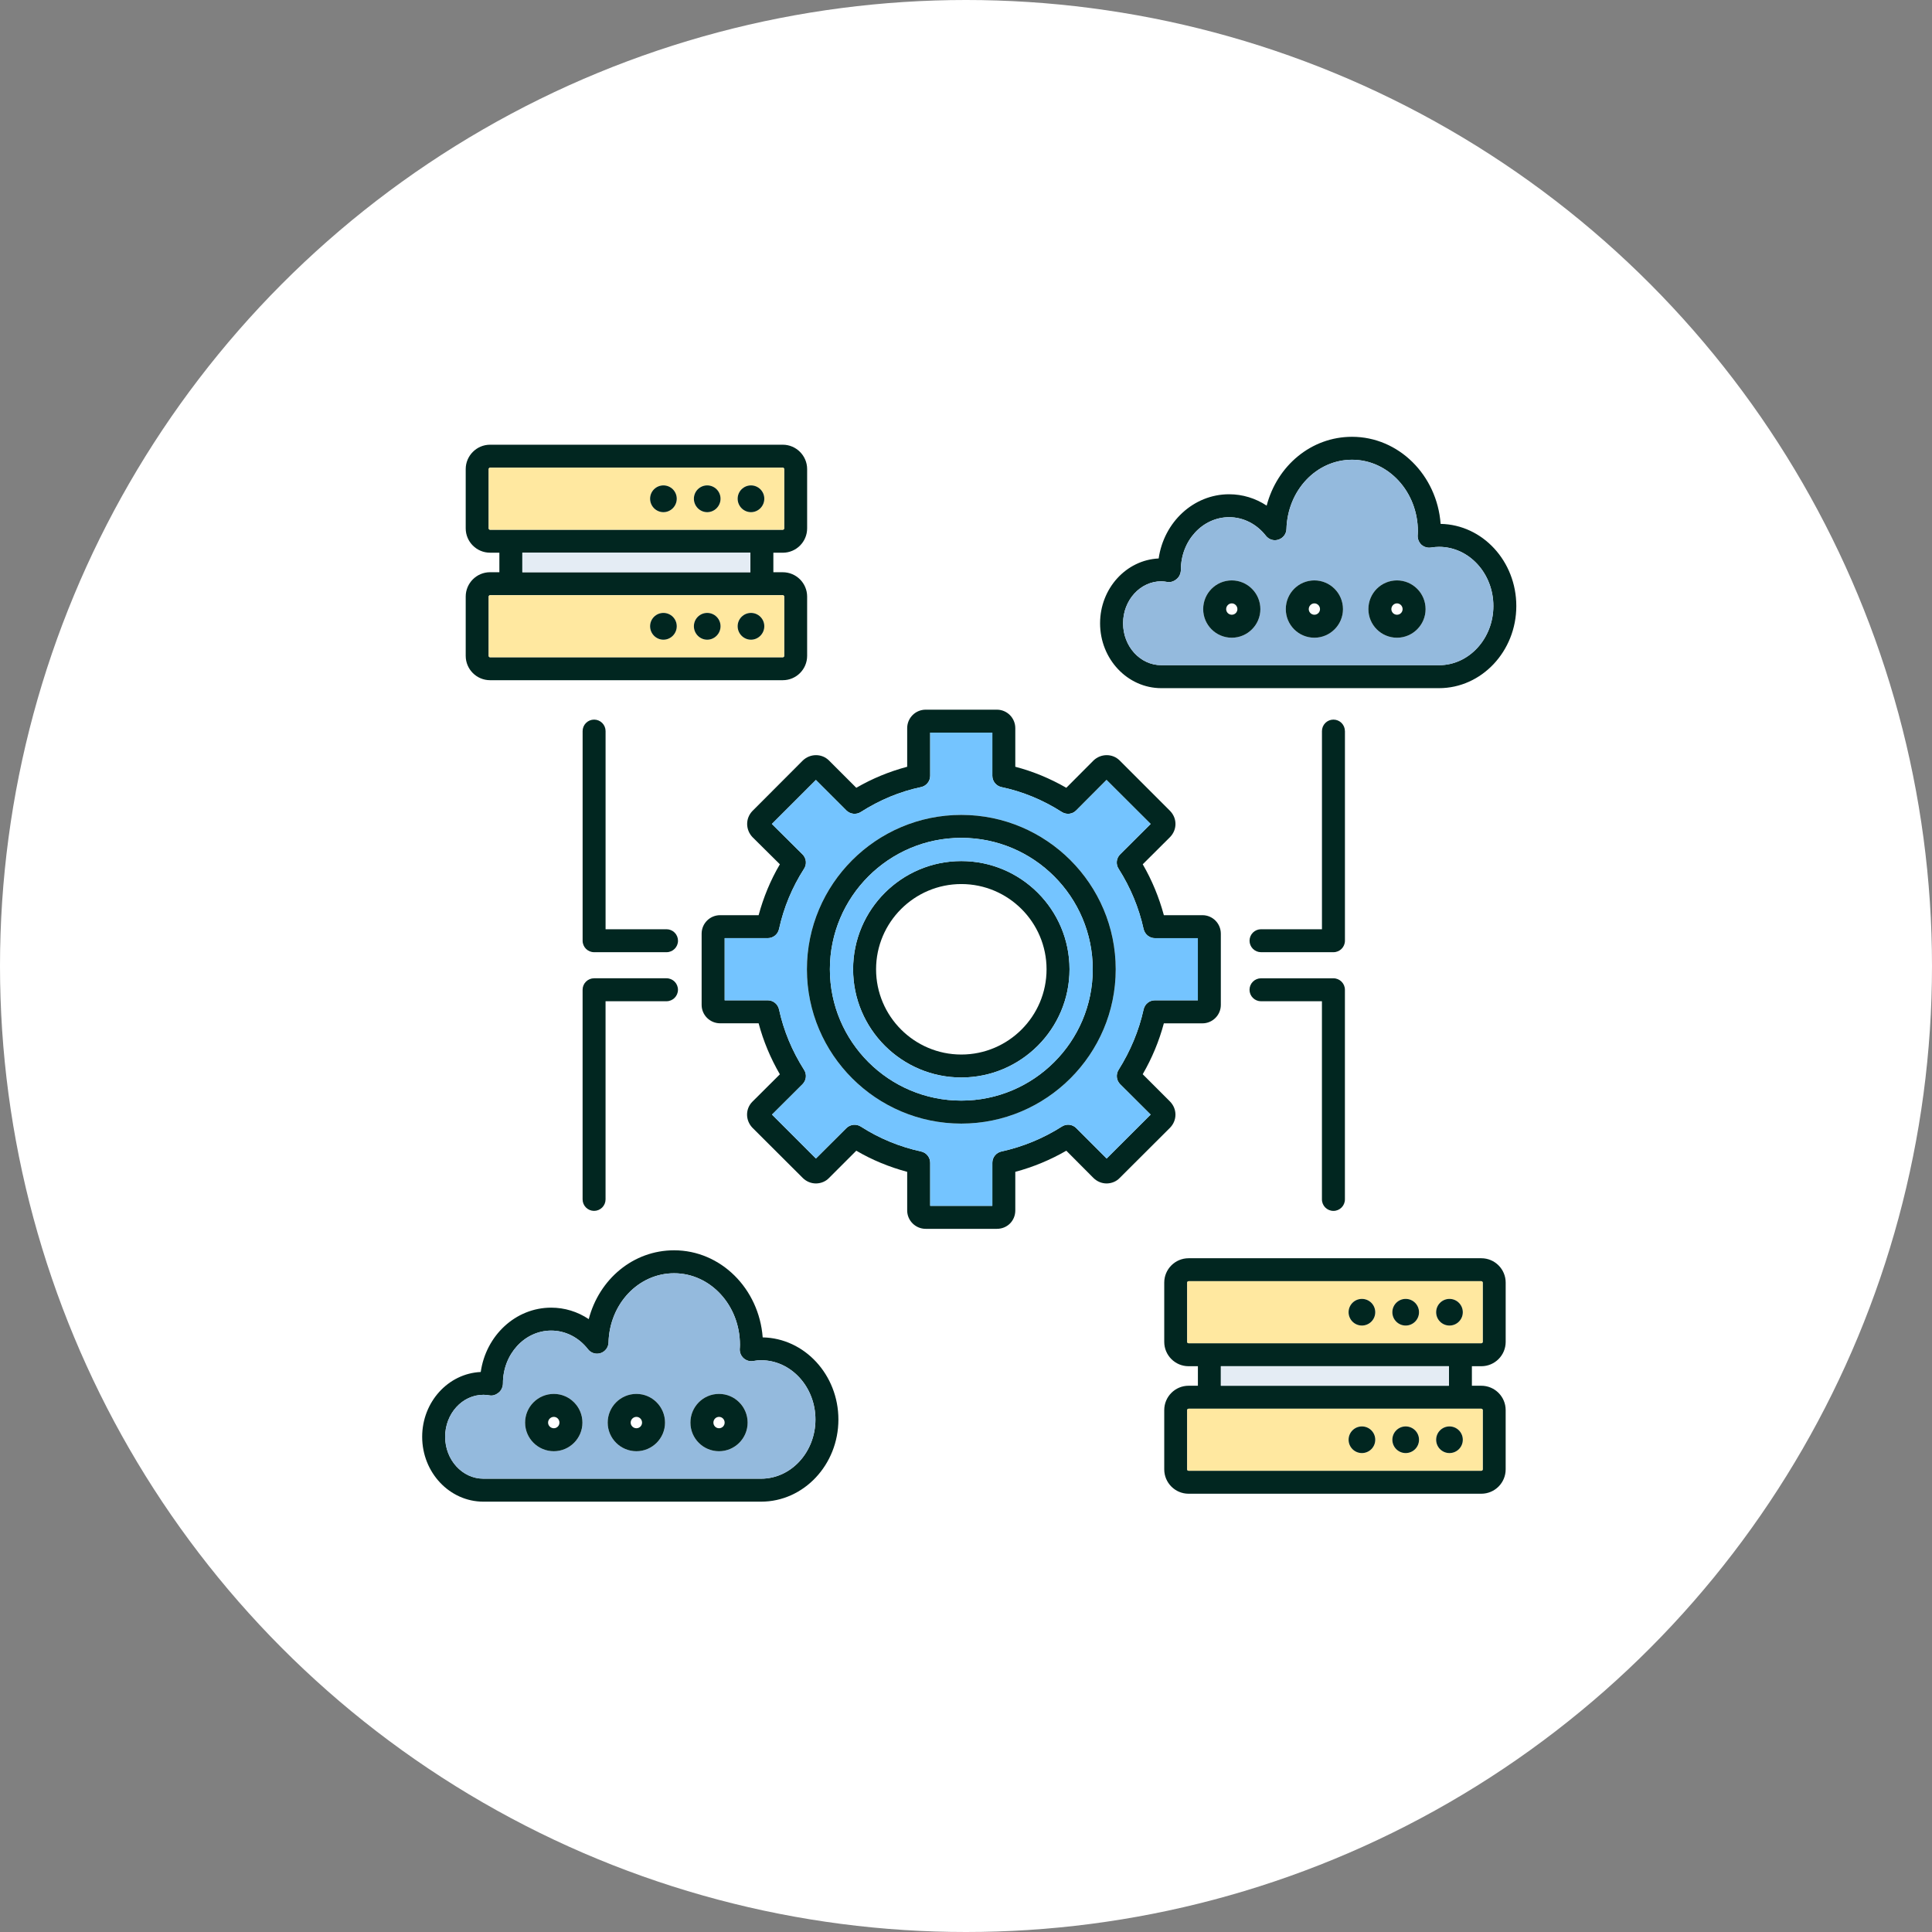 <svg width="299" height="299" viewBox="0 0 299 299" fill="none" xmlns="http://www.w3.org/2000/svg">
<rect x="0" y="0" width="299" height="299" fill="#808080" stroke="none"/>
<circle cx="149.5" cy="149.5" r="149.5" fill="white"/>
<path d="M186.095 141.636H180.122C179.375 138.88 178.289 136.231 176.852 133.76L181.082 129.547C181.616 128.996 181.918 128.285 181.918 127.521C181.918 126.758 181.616 126.047 181.082 125.496L173.276 117.69C172.19 116.604 170.397 116.588 169.238 117.69L165.025 121.92C162.518 120.479 159.868 119.377 157.129 118.666V112.693C157.129 111.109 155.847 109.831 154.283 109.831H143.26C141.676 109.831 140.398 111.112 140.398 112.693V118.666C137.642 119.397 135.009 120.479 132.522 121.92L128.289 117.69C127.203 116.604 125.41 116.588 124.251 117.69L116.429 125.529C115.363 126.648 115.363 128.391 116.445 129.547L120.695 133.76C119.238 136.231 118.152 138.88 117.405 141.636H111.448C109.864 141.636 108.586 142.918 108.586 144.498V155.522C108.586 157.085 109.868 158.367 111.448 158.367H117.405C118.135 161.106 119.238 163.756 120.695 166.263L116.429 170.513C115.343 171.615 115.343 173.375 116.445 174.53L124.251 182.317C124.802 182.851 125.513 183.153 126.28 183.153H126.316C127.08 183.137 127.791 182.835 128.289 182.317L132.522 178.086C134.976 179.527 137.625 180.61 140.398 181.357V187.33C140.398 188.894 141.679 190.176 143.26 190.176H154.283C155.884 190.176 157.129 188.931 157.129 187.33V181.357C159.892 180.616 162.547 179.517 165.025 178.086L169.238 182.317C169.789 182.851 170.5 183.153 171.263 183.153H171.3C172.064 183.137 172.774 182.835 173.272 182.317L181.078 174.53C181.613 173.979 181.915 173.269 181.915 172.505C181.915 171.741 181.613 171.031 181.078 170.48L176.848 166.25C178.289 163.759 179.392 161.11 180.119 158.374H186.092C187.656 158.374 188.938 157.092 188.938 155.528V144.505C188.941 142.914 187.663 141.636 186.095 141.636ZM185.385 154.808H178.734C177.897 154.808 177.187 155.376 176.991 156.196C176.261 159.503 174.946 162.65 173.116 165.566C172.671 166.276 172.761 167.183 173.349 167.787L178.077 172.498L171.267 179.292L166.555 174.58C166.268 174.292 165.89 174.112 165.486 174.07C165.081 174.028 164.675 174.126 164.334 174.348C161.467 176.174 158.301 177.48 154.981 178.206C154.583 178.294 154.228 178.514 153.972 178.831C153.717 179.148 153.577 179.542 153.576 179.949V186.616H143.957V179.949C143.956 179.542 143.816 179.148 143.561 178.831C143.306 178.514 142.95 178.294 142.553 178.206C139.209 177.476 136.065 176.181 133.219 174.348C132.525 173.903 131.602 173.993 130.998 174.58L126.27 179.292L119.477 172.498L124.205 167.787C124.792 167.183 124.899 166.276 124.437 165.566C122.588 162.65 121.273 159.503 120.562 156.212C120.475 155.815 120.254 155.459 119.937 155.204C119.621 154.948 119.226 154.809 118.819 154.808H112.152V145.189H118.819C119.226 145.188 119.621 145.048 119.937 144.793C120.254 144.537 120.475 144.182 120.562 143.784C121.293 140.461 122.588 137.33 124.437 134.451C124.659 134.11 124.757 133.704 124.715 133.299C124.673 132.895 124.492 132.517 124.205 132.23L119.457 127.518L126.267 120.708L130.995 125.436C131.599 126.024 132.525 126.11 133.216 125.669C136.115 123.819 139.242 122.504 142.549 121.81C142.947 121.723 143.303 121.503 143.558 121.186C143.813 120.869 143.953 120.474 143.954 120.067V113.384H153.573V120.067C153.574 120.474 153.714 120.869 153.969 121.186C154.224 121.503 154.58 121.723 154.977 121.81C158.268 122.504 161.415 123.803 164.331 125.669C165.041 126.114 165.968 126.024 166.552 125.42L171.247 120.708L178.073 127.518L173.345 132.23C173.058 132.517 172.877 132.895 172.835 133.299C172.793 133.704 172.891 134.11 173.113 134.451C174.946 137.33 176.261 140.477 176.988 143.804C177.184 144.604 177.894 145.192 178.731 145.192H185.381V154.808H185.385Z" fill="#012620"/>
<path d="M178.738 145.192C177.901 145.192 177.191 144.604 176.995 143.804C176.264 140.481 174.949 137.333 173.12 134.451C172.898 134.11 172.8 133.703 172.842 133.299C172.884 132.895 173.065 132.517 173.352 132.23L178.08 127.518L171.254 120.708L166.559 125.42C165.971 126.024 165.048 126.114 164.338 125.669C161.422 123.803 158.275 122.504 154.984 121.81C154.587 121.723 154.231 121.502 153.976 121.186C153.721 120.869 153.581 120.474 153.58 120.067V113.384H143.961V120.067C143.96 120.474 143.82 120.869 143.565 121.186C143.31 121.502 142.954 121.723 142.556 121.81C139.249 122.504 136.122 123.819 133.223 125.669C132.529 126.114 131.606 126.024 131.002 125.436L126.274 120.708L119.457 127.518L124.205 132.23C124.493 132.517 124.673 132.895 124.715 133.299C124.758 133.703 124.66 134.11 124.438 134.451C122.599 137.306 121.287 140.467 120.563 143.784C120.475 144.182 120.255 144.537 119.938 144.793C119.621 145.048 119.226 145.188 118.82 145.189H112.152V154.808H118.82C119.226 154.809 119.621 154.948 119.938 155.204C120.255 155.459 120.475 155.815 120.563 156.212C121.273 159.503 122.588 162.647 124.438 165.566C124.899 166.276 124.793 167.183 124.205 167.787L119.477 172.498L126.27 179.292L130.998 174.58C131.603 173.993 132.529 173.906 133.22 174.348C136.065 176.181 139.213 177.476 142.553 178.206C142.951 178.294 143.306 178.514 143.562 178.831C143.817 179.148 143.957 179.542 143.958 179.949V186.616H153.577V179.949C153.578 179.542 153.717 179.148 153.973 178.831C154.228 178.514 154.584 178.294 154.981 178.206C158.301 177.479 161.467 176.173 164.334 174.348C164.675 174.126 165.082 174.028 165.486 174.07C165.891 174.112 166.268 174.292 166.556 174.58L171.267 179.292L178.077 172.498L173.349 167.787C172.761 167.183 172.675 166.276 173.117 165.566C174.949 162.65 176.264 159.503 176.991 156.196C177.187 155.379 177.898 154.808 178.735 154.808H185.385V145.189H178.738V145.192ZM148.775 173.886C135.6 173.886 124.879 163.165 124.879 150.007C124.879 136.832 135.6 126.11 148.775 126.11C161.95 126.11 172.672 136.832 172.672 150.007C172.672 163.165 161.95 173.886 148.775 173.886Z" fill="#74C4FF"/>
<path d="M148.775 133.259C139.548 133.259 132.027 140.763 132.027 150.007C132.027 159.234 139.548 166.754 148.775 166.754C158.002 166.754 165.523 159.234 165.523 150.007C165.526 140.763 158.005 133.259 148.775 133.259ZM148.775 163.201C141.504 163.201 135.583 157.281 135.583 150.01C135.583 142.738 141.504 136.818 148.775 136.818C156.046 136.818 161.967 142.738 161.967 150.01C161.97 157.281 156.05 163.201 148.775 163.201Z" fill="#012620"/>
<path d="M148.775 126.114C135.6 126.114 124.879 136.835 124.879 150.01C124.879 163.168 135.6 173.89 148.775 173.89C161.95 173.89 172.671 163.168 172.671 150.01C172.671 136.835 161.95 126.114 148.775 126.114ZM148.775 170.33C137.556 170.33 128.435 161.209 128.435 150.007C128.435 138.787 137.556 129.666 148.775 129.666C159.995 129.666 169.115 138.787 169.115 150.007C169.119 161.209 159.995 170.33 148.775 170.33Z" fill="#012620"/>
<path d="M148.774 129.67C137.554 129.67 128.434 138.791 128.434 150.01C128.434 161.213 137.554 170.334 148.774 170.334C159.993 170.334 169.114 161.213 169.114 150.01C169.117 138.791 159.993 129.67 148.774 129.67ZM148.774 166.758C139.547 166.758 132.026 159.237 132.026 150.01C132.026 140.763 139.547 133.262 148.774 133.262C158.001 133.262 165.521 140.766 165.521 150.01C165.525 159.237 158.004 166.758 148.774 166.758Z" fill="#74C4FF"/>
<path d="M229.254 211.439C231.336 211.439 233.022 209.749 233.022 207.67V198.496C233.022 196.415 231.332 194.728 229.254 194.728H183.948C181.87 194.728 180.18 196.418 180.18 198.496V207.67C180.18 209.752 181.87 211.439 183.948 211.439H185.389V214.46H183.948C181.87 214.46 180.18 216.151 180.18 218.229V227.403C180.18 229.485 181.87 231.172 183.948 231.172H229.251C231.332 231.172 233.019 229.482 233.019 227.403V218.229C233.019 216.147 231.329 214.46 229.251 214.46H227.793V211.439H229.254ZM229.254 218.017C229.36 218.017 229.466 218.123 229.466 218.229V227.403C229.466 227.526 229.36 227.616 229.254 227.616H183.948C183.822 227.616 183.736 227.526 183.736 227.403V218.229C183.736 218.123 183.825 218.017 183.948 218.017H229.254ZM188.945 214.46V211.439H224.237V214.46H188.945ZM183.948 207.883C183.822 207.883 183.736 207.793 183.736 207.67V198.496C183.736 198.39 183.825 198.284 183.948 198.284H229.251C229.357 198.284 229.463 198.39 229.463 198.496V207.67C229.463 207.793 229.357 207.883 229.251 207.883H183.948Z" fill="#012620"/>
<path d="M188.945 211.439H224.237V214.461H188.945V211.439Z" fill="#E4ECF4"/>
<path d="M229.253 198.281H183.947C183.821 198.281 183.734 198.387 183.734 198.493V207.667C183.734 207.79 183.824 207.88 183.947 207.88H229.249C229.355 207.88 229.462 207.79 229.462 207.667V198.493C229.465 198.387 229.359 198.281 229.253 198.281ZM210.778 205.144C210.231 205.144 209.707 204.926 209.32 204.54C208.934 204.153 208.716 203.629 208.716 203.082C208.716 202.535 208.934 202.01 209.32 201.624C209.707 201.237 210.231 201.02 210.778 201.02C211.325 201.02 211.85 201.237 212.236 201.624C212.623 202.01 212.84 202.535 212.84 203.082C212.84 203.629 212.623 204.153 212.236 204.54C211.85 204.926 211.325 205.144 210.778 205.144ZM217.552 205.144C217.005 205.144 216.48 204.926 216.094 204.54C215.707 204.153 215.49 203.629 215.49 203.082C215.49 202.535 215.707 202.01 216.094 201.624C216.48 201.237 217.005 201.02 217.552 201.02C218.099 201.02 218.623 201.237 219.01 201.624C219.396 202.01 219.614 202.535 219.614 203.082C219.614 203.629 219.396 204.153 219.01 204.54C218.623 204.926 218.099 205.144 217.552 205.144ZM224.325 205.144C223.778 205.144 223.254 204.926 222.867 204.54C222.481 204.153 222.263 203.629 222.263 203.082C222.263 202.535 222.481 202.01 222.867 201.624C223.254 201.237 223.778 201.02 224.325 201.02C224.872 201.02 225.397 201.237 225.783 201.624C226.17 202.01 226.387 202.535 226.387 203.082C226.39 204.221 225.464 205.144 224.325 205.144ZM229.253 218.017H183.947C183.821 218.017 183.734 218.123 183.734 218.229V227.403C183.734 227.526 183.824 227.616 183.947 227.616H229.249C229.355 227.616 229.462 227.526 229.462 227.403V218.229C229.465 218.123 229.359 218.017 229.253 218.017ZM210.778 224.88C210.231 224.88 209.707 224.662 209.32 224.276C208.934 223.889 208.716 223.365 208.716 222.818C208.716 222.271 208.934 221.746 209.32 221.36C209.707 220.973 210.231 220.756 210.778 220.756C211.325 220.756 211.85 220.973 212.236 221.36C212.623 221.746 212.84 222.271 212.84 222.818C212.84 223.365 212.623 223.889 212.236 224.276C211.85 224.662 211.325 224.88 210.778 224.88ZM217.552 224.88C217.005 224.88 216.48 224.662 216.094 224.276C215.707 223.889 215.49 223.365 215.49 222.818C215.49 222.271 215.707 221.746 216.094 221.36C216.48 220.973 217.005 220.756 217.552 220.756C218.099 220.756 218.623 220.973 219.01 221.36C219.396 221.746 219.614 222.271 219.614 222.818C219.614 223.365 219.396 223.889 219.01 224.276C218.623 224.662 218.099 224.88 217.552 224.88ZM224.325 224.88C223.778 224.88 223.254 224.662 222.867 224.276C222.481 223.889 222.263 223.365 222.263 222.818C222.263 222.271 222.481 221.746 222.867 221.36C223.254 220.973 223.778 220.756 224.325 220.756C224.872 220.756 225.397 220.973 225.783 221.36C226.17 221.746 226.387 222.271 226.387 222.818C226.39 223.957 225.464 224.88 224.325 224.88Z" fill="#FFE8A0"/>
<path d="M212.835 203.082C212.835 203.629 212.618 204.153 212.231 204.54C211.844 204.926 211.32 205.144 210.773 205.144C210.226 205.144 209.702 204.926 209.315 204.54C208.928 204.153 208.711 203.629 208.711 203.082C208.711 202.535 208.928 202.01 209.315 201.624C209.702 201.237 210.226 201.02 210.773 201.02C211.32 201.02 211.844 201.237 212.231 201.624C212.618 202.01 212.835 202.535 212.835 203.082Z" fill="#012620"/>
<path d="M217.546 205.144C218.685 205.144 219.608 204.221 219.608 203.082C219.608 201.943 218.685 201.02 217.546 201.02C216.408 201.02 215.484 201.943 215.484 203.082C215.484 204.221 216.408 205.144 217.546 205.144Z" fill="#012620"/>
<path d="M226.386 203.082C226.386 203.629 226.169 204.153 225.782 204.54C225.395 204.927 224.871 205.144 224.324 205.144C223.777 205.144 223.253 204.927 222.866 204.54C222.479 204.153 222.262 203.629 222.262 203.082C222.262 202.535 222.479 202.011 222.866 201.624C223.253 201.237 223.777 201.02 224.324 201.02C224.871 201.02 225.395 201.237 225.782 201.624C226.169 202.011 226.386 202.535 226.386 203.082ZM212.836 222.818C212.836 223.365 212.618 223.889 212.232 224.276C211.845 224.662 211.32 224.88 210.774 224.88C210.227 224.88 209.702 224.662 209.316 224.276C208.929 223.889 208.712 223.365 208.712 222.818C208.712 222.271 208.929 221.746 209.316 221.36C209.702 220.973 210.227 220.756 210.774 220.756C211.32 220.756 211.845 220.973 212.232 221.36C212.618 221.746 212.836 222.271 212.836 222.818ZM219.609 222.818C219.609 223.365 219.392 223.889 219.005 224.276C218.618 224.662 218.094 224.88 217.547 224.88C217 224.88 216.476 224.662 216.089 224.276C215.702 223.889 215.485 223.365 215.485 222.818C215.485 222.271 215.702 221.746 216.089 221.36C216.476 220.973 217 220.756 217.547 220.756C218.094 220.756 218.618 220.973 219.005 221.36C219.392 221.746 219.609 222.271 219.609 222.818ZM226.386 222.818C226.386 223.365 226.169 223.889 225.782 224.276C225.395 224.662 224.871 224.88 224.324 224.88C223.777 224.88 223.253 224.662 222.866 224.276C222.479 223.889 222.262 223.365 222.262 222.818C222.262 222.271 222.479 221.746 222.866 221.36C223.253 220.973 223.777 220.756 224.324 220.756C224.871 220.756 225.395 220.973 225.782 221.36C226.169 221.746 226.386 222.271 226.386 222.818ZM121.145 85.54C123.227 85.54 124.914 83.849 124.914 81.771V72.594C124.914 70.532 123.224 68.825 121.145 68.825H75.843C73.764 68.825 72.074 70.532 72.074 72.594V81.768C72.074 83.849 73.764 85.536 75.843 85.536H77.284V88.558H75.843C73.764 88.558 72.074 90.248 72.074 92.326V101.5C72.074 103.582 73.764 105.269 75.843 105.269H121.145C123.227 105.269 124.914 103.579 124.914 101.5V92.329C124.914 90.248 123.224 88.561 121.145 88.561H119.687V85.54H121.145ZM121.145 92.117C121.271 92.117 121.358 92.223 121.358 92.329V101.504C121.358 101.626 121.268 101.716 121.145 101.716H75.843C75.815 101.717 75.787 101.712 75.76 101.702C75.734 101.691 75.71 101.676 75.691 101.656C75.671 101.636 75.655 101.612 75.645 101.586C75.634 101.56 75.629 101.532 75.63 101.504V92.329C75.63 92.223 75.72 92.117 75.843 92.117H121.145ZM80.837 88.561V85.54H116.131V88.561H80.837ZM75.843 81.983C75.815 81.984 75.787 81.98 75.76 81.969C75.734 81.959 75.71 81.943 75.691 81.923C75.671 81.903 75.655 81.879 75.645 81.853C75.634 81.827 75.629 81.799 75.63 81.771V72.594C75.63 72.487 75.72 72.381 75.843 72.381H121.145C121.271 72.381 121.358 72.487 121.358 72.594V81.768C121.358 81.89 121.268 81.98 121.145 81.98H75.843V81.983Z" fill="#012620"/>
<path d="M80.84 85.539H116.135V88.561H80.84V85.539Z" fill="#E4ECF4"/>
<path d="M121.148 72.381H75.845C75.789 72.382 75.736 72.404 75.696 72.444C75.656 72.484 75.634 72.537 75.633 72.594V81.767C75.633 81.89 75.722 81.98 75.845 81.98H121.148C121.274 81.98 121.36 81.89 121.36 81.767V72.594C121.359 72.537 121.337 72.484 121.297 72.444C121.257 72.404 121.204 72.382 121.148 72.381ZM102.673 79.264C101.535 79.264 100.612 78.321 100.612 77.182C100.612 76.635 100.829 76.111 101.215 75.724C101.602 75.338 102.127 75.12 102.673 75.12C103.22 75.12 103.745 75.338 104.131 75.724C104.518 76.111 104.735 76.635 104.735 77.182C104.735 78.321 103.812 79.264 102.673 79.264ZM109.45 79.264C108.311 79.264 107.388 78.321 107.388 77.182C107.388 76.635 107.606 76.111 107.992 75.724C108.379 75.338 108.903 75.12 109.45 75.12C109.997 75.12 110.522 75.338 110.908 75.724C111.295 76.111 111.512 76.635 111.512 77.182C111.512 78.321 110.586 79.264 109.45 79.264ZM116.224 79.264C115.085 79.264 114.162 78.321 114.162 77.182C114.162 76.911 114.215 76.643 114.319 76.393C114.422 76.143 114.574 75.916 114.766 75.724C114.957 75.533 115.184 75.381 115.435 75.277C115.685 75.174 115.953 75.12 116.224 75.12C116.494 75.12 116.763 75.174 117.013 75.277C117.263 75.381 117.49 75.533 117.682 75.724C117.873 75.916 118.025 76.143 118.129 76.393C118.232 76.643 118.286 76.911 118.286 77.182C118.286 78.321 117.359 79.264 116.224 79.264ZM121.148 92.117H75.845C75.789 92.118 75.736 92.141 75.696 92.18C75.656 92.22 75.634 92.273 75.633 92.329V101.503C75.633 101.626 75.722 101.716 75.845 101.716H121.148C121.274 101.716 121.36 101.626 121.36 101.503V92.329C121.359 92.273 121.337 92.22 121.297 92.18C121.257 92.141 121.204 92.118 121.148 92.117ZM102.673 99C101.535 99 100.612 98.057 100.612 96.918C100.612 96.371 100.829 95.847 101.215 95.46C101.602 95.073 102.127 94.856 102.673 94.856C103.22 94.856 103.745 95.073 104.131 95.46C104.518 95.847 104.735 96.371 104.735 96.918C104.735 98.057 103.812 99 102.673 99ZM109.45 99C108.311 99 107.388 98.057 107.388 96.918C107.388 96.371 107.606 95.847 107.992 95.46C108.379 95.073 108.903 94.856 109.45 94.856C109.997 94.856 110.522 95.073 110.908 95.46C111.295 95.847 111.512 96.371 111.512 96.918C111.512 98.057 110.586 99 109.45 99ZM116.224 99C115.085 99 114.162 98.057 114.162 96.918C114.162 96.647 114.215 96.379 114.319 96.129C114.422 95.879 114.574 95.652 114.766 95.46C114.957 95.269 115.184 95.117 115.435 95.013C115.685 94.909 115.953 94.856 116.224 94.856C116.494 94.856 116.763 94.909 117.013 95.013C117.263 95.117 117.49 95.269 117.682 95.46C117.873 95.652 118.025 95.879 118.129 96.129C118.232 96.379 118.286 96.647 118.286 96.918C118.286 98.057 117.359 99 116.224 99Z" fill="#FFE8A0"/>
<path d="M104.735 77.182C104.735 78.321 103.812 79.264 102.673 79.264C101.534 79.264 100.611 78.321 100.611 77.182C100.611 76.635 100.828 76.111 101.215 75.724C101.602 75.338 102.126 75.12 102.673 75.12C103.22 75.12 103.744 75.338 104.131 75.724C104.518 76.111 104.735 76.635 104.735 77.182ZM111.512 77.182C111.512 78.321 110.588 79.264 109.45 79.264C108.311 79.264 107.388 78.321 107.388 77.182C107.388 76.635 107.605 76.111 107.992 75.724C108.378 75.338 108.903 75.12 109.45 75.12C109.996 75.12 110.521 75.338 110.908 75.724C111.294 76.111 111.512 76.635 111.512 77.182ZM118.285 77.182C118.285 78.321 117.362 79.264 116.223 79.264C115.084 79.264 114.161 78.321 114.161 77.182C114.161 76.635 114.378 76.111 114.765 75.724C115.152 75.338 115.676 75.12 116.223 75.12C116.77 75.12 117.294 75.338 117.681 75.724C118.068 76.111 118.285 76.635 118.285 77.182ZM104.735 96.918C104.735 98.057 103.812 99 102.673 99C101.534 99 100.611 98.057 100.611 96.918C100.611 96.371 100.828 95.847 101.215 95.46C101.602 95.073 102.126 94.856 102.673 94.856C103.22 94.856 103.744 95.073 104.131 95.46C104.518 95.847 104.735 96.371 104.735 96.918ZM111.512 96.918C111.512 98.057 110.588 99 109.45 99C108.311 99 107.388 98.057 107.388 96.918C107.388 96.371 107.605 95.847 107.992 95.46C108.378 95.073 108.903 94.856 109.45 94.856C109.996 94.856 110.521 95.073 110.908 95.46C111.294 95.847 111.512 96.371 111.512 96.918ZM118.285 96.918C118.285 98.057 117.362 99 116.223 99C115.084 99 114.161 98.057 114.161 96.918C114.161 96.371 114.378 95.847 114.765 95.46C115.152 95.073 115.676 94.856 116.223 94.856C116.77 94.856 117.294 95.073 117.681 95.46C118.068 95.847 118.285 96.371 118.285 96.918ZM118.036 206.977C117.468 199.439 111.548 193.499 104.326 193.499C98.014 193.499 92.735 197.945 91.115 204.151C89.392 202.995 87.379 202.375 85.301 202.375C79.789 202.375 75.201 206.694 74.4 212.332C69.373 212.558 65.336 216.967 65.336 222.356C65.336 227.904 69.586 232.4 74.812 232.4H117.787C124.384 232.4 129.753 226.693 129.753 219.687C129.753 212.754 124.507 207.099 118.036 206.977ZM117.787 228.844H74.812C71.542 228.844 68.892 225.929 68.892 222.353C68.892 218.78 71.542 215.862 74.812 215.862C75.131 215.862 75.433 215.898 75.755 215.951C76.27 216.058 76.788 215.845 77.196 215.506C77.605 215.168 77.837 214.617 77.837 214.085C77.837 209.586 81.18 205.924 85.304 205.924C87.492 205.924 89.571 206.973 90.995 208.806C91.457 209.41 92.24 209.643 92.951 209.41C93.662 209.178 94.16 208.52 94.176 207.773C94.335 201.764 98.818 197.052 104.33 197.052C109.948 197.052 114.516 202.013 114.516 208.129C114.516 208.271 114.5 208.431 114.5 208.574L114.483 208.786C114.467 209.321 114.679 209.835 115.071 210.191C115.479 210.562 116.03 210.725 116.545 210.635C117.027 210.546 117.415 210.513 117.79 210.513C122.432 210.513 126.201 214.636 126.201 219.687C126.197 224.737 122.429 228.844 117.787 228.844Z" fill="#012620"/>
<path d="M117.789 210.513C117.417 210.513 117.025 210.549 116.544 210.636C116.029 210.725 115.478 210.566 115.07 210.191C114.678 209.835 114.465 209.321 114.482 208.786L114.498 208.574C114.498 208.431 114.515 208.272 114.515 208.129C114.515 202.013 109.946 197.052 104.328 197.052C98.817 197.052 94.338 201.764 94.175 207.773C94.158 208.521 93.66 209.178 92.95 209.41C92.239 209.643 91.456 209.41 90.994 208.806C89.573 206.973 87.491 205.924 85.303 205.924C81.179 205.924 77.835 209.586 77.835 214.085C77.835 214.62 77.603 215.171 77.195 215.506C76.786 215.842 76.272 216.058 75.754 215.951C75.435 215.898 75.133 215.862 74.811 215.862C71.54 215.862 68.891 218.777 68.891 222.353C68.891 225.926 71.54 228.844 74.811 228.844H117.786C122.427 228.844 126.196 224.737 126.196 219.687C126.199 214.64 122.431 210.513 117.789 210.513ZM85.715 224.594C83.261 224.594 81.269 222.602 81.269 220.168C81.269 217.714 83.261 215.722 85.715 215.722C88.152 215.722 90.141 217.714 90.141 220.168C90.141 222.605 88.148 224.594 85.715 224.594ZM98.498 224.594C96.044 224.594 94.052 222.602 94.052 220.168C94.052 217.714 96.044 215.722 98.498 215.722C100.935 215.722 102.924 217.714 102.924 220.168C102.924 222.605 100.935 224.594 98.498 224.594ZM111.281 224.594C108.827 224.594 106.855 222.602 106.855 220.168C106.855 217.714 108.827 215.722 111.281 215.722C113.718 215.722 115.707 217.714 115.707 220.168C115.707 222.605 113.718 224.594 111.281 224.594Z" fill="#94BADD"/>
<path d="M85.712 215.722C83.258 215.722 81.266 217.714 81.266 220.168C81.266 222.605 83.258 224.594 85.712 224.594C88.149 224.594 90.138 222.602 90.138 220.168C90.138 217.714 88.145 215.722 85.712 215.722ZM85.712 221.038C85.23 221.038 84.822 220.646 84.822 220.168C84.822 219.67 85.23 219.278 85.712 219.278C86.193 219.278 86.581 219.67 86.581 220.168C86.581 220.65 86.19 221.038 85.712 221.038ZM98.495 215.722C96.041 215.722 94.049 217.714 94.049 220.168C94.049 222.605 96.041 224.594 98.495 224.594C100.932 224.594 102.921 222.602 102.921 220.168C102.921 217.714 100.932 215.722 98.495 215.722ZM98.495 221.038C98.013 221.038 97.605 220.646 97.605 220.168C97.605 219.67 98.013 219.278 98.495 219.278C98.976 219.278 99.365 219.67 99.365 220.168C99.365 220.65 98.973 221.038 98.495 221.038ZM111.278 215.722C108.824 215.722 106.852 217.714 106.852 220.168C106.852 222.605 108.824 224.594 111.278 224.594C113.715 224.594 115.704 222.602 115.704 220.168C115.704 217.714 113.715 215.722 111.278 215.722ZM111.278 221.038C110.796 221.038 110.408 220.646 110.408 220.168C110.408 219.67 110.8 219.278 111.278 219.278C111.759 219.278 112.148 219.67 112.148 220.168C112.148 220.65 111.759 221.038 111.278 221.038ZM222.953 81.077C222.402 73.54 216.465 67.6 209.244 67.6C202.932 67.6 197.653 72.062 196.032 78.251C194.309 77.112 192.297 76.492 190.218 76.492C184.707 76.492 180.118 80.811 179.318 86.429C174.287 86.662 170.25 91.071 170.25 96.457C170.25 102.005 174.5 106.501 179.726 106.501H222.701C229.298 106.501 234.667 100.793 234.667 93.787C234.671 86.854 229.445 81.2 222.953 81.077ZM222.704 102.944H179.729C176.459 102.944 173.809 100.046 173.809 96.453C173.809 92.881 176.459 89.962 179.729 89.962C180.048 89.962 180.35 90.015 180.672 90.068C181.187 90.158 181.722 89.945 182.113 89.607C182.522 89.268 182.754 88.717 182.754 88.186C182.754 83.687 186.098 80.041 190.222 80.041C192.41 80.041 194.488 81.09 195.913 82.92C196.374 83.507 197.158 83.756 197.868 83.507C198.579 83.275 199.077 82.618 199.094 81.871C199.273 75.861 203.735 71.149 209.247 71.149C214.865 71.149 219.434 76.11 219.434 82.226C219.434 82.368 219.434 82.511 219.417 82.654L219.401 82.886C219.393 83.151 219.441 83.415 219.542 83.66C219.643 83.905 219.795 84.126 219.988 84.308C220.397 84.663 220.948 84.822 221.462 84.736C221.944 84.666 222.332 84.63 222.708 84.63C227.349 84.63 231.118 88.737 231.118 93.787C231.115 98.837 227.346 102.944 222.704 102.944Z" fill="#012620"/>
<path d="M222.707 84.633C222.335 84.633 221.943 84.669 221.462 84.739C220.947 84.829 220.396 84.669 219.987 84.311C219.795 84.129 219.643 83.908 219.542 83.663C219.44 83.418 219.392 83.155 219.4 82.89L219.416 82.657C219.433 82.515 219.433 82.372 219.433 82.229C219.433 76.113 214.864 71.153 209.246 71.153C203.735 71.153 199.272 75.864 199.093 81.874C199.076 82.621 198.578 83.278 197.868 83.511C197.157 83.76 196.373 83.511 195.912 82.923C194.491 81.09 192.409 80.044 190.221 80.044C186.097 80.044 182.754 83.69 182.754 88.189C182.754 88.724 182.521 89.275 182.113 89.61C181.721 89.949 181.19 90.161 180.672 90.072C180.353 90.019 180.051 89.965 179.729 89.965C176.458 89.965 173.809 92.881 173.809 96.457C173.809 100.049 176.458 102.948 179.729 102.948H222.704C227.345 102.948 231.114 98.841 231.114 93.79C231.117 88.74 227.349 84.633 222.707 84.633ZM190.633 98.695C188.179 98.695 186.207 96.702 186.207 94.269C186.207 91.815 188.179 89.823 190.633 89.823C193.07 89.823 195.059 91.815 195.059 94.269C195.059 96.706 193.07 98.695 190.633 98.695ZM203.416 98.695C200.962 98.695 198.99 96.702 198.99 94.269C198.99 91.815 200.962 89.823 203.416 89.823C205.853 89.823 207.842 91.815 207.842 94.269C207.842 96.706 205.853 98.695 203.416 98.695ZM216.199 98.695C213.745 98.695 211.773 96.702 211.773 94.269C211.773 91.815 213.745 89.823 216.199 89.823C218.636 89.823 220.625 91.815 220.625 94.269C220.628 96.706 218.636 98.695 216.199 98.695Z" fill="#94BADD"/>
<path d="M190.633 89.823C188.18 89.823 186.207 91.815 186.207 94.269C186.207 96.706 188.18 98.695 190.633 98.695C193.07 98.695 195.059 96.702 195.059 94.269C195.059 91.815 193.07 89.823 190.633 89.823ZM190.633 95.138C190.152 95.138 189.763 94.747 189.763 94.269C189.763 93.787 190.155 93.379 190.633 93.379C191.112 93.379 191.503 93.787 191.503 94.269C191.503 94.75 191.115 95.138 190.633 95.138ZM203.417 89.823C200.963 89.823 198.991 91.815 198.991 94.269C198.991 96.706 200.963 98.695 203.417 98.695C205.854 98.695 207.843 96.702 207.843 94.269C207.843 91.815 205.854 89.823 203.417 89.823ZM203.417 95.138C202.935 95.138 202.547 94.747 202.547 94.269C202.547 93.787 202.938 93.379 203.417 93.379C203.895 93.379 204.287 93.787 204.287 94.269C204.287 94.75 203.898 95.138 203.417 95.138ZM216.2 89.823C213.746 89.823 211.774 91.815 211.774 94.269C211.774 96.706 213.746 98.695 216.2 98.695C218.637 98.695 220.626 96.702 220.626 94.269C220.629 91.815 218.637 89.823 216.2 89.823ZM216.2 95.138C215.718 95.138 215.33 94.747 215.33 94.269C215.33 93.787 215.722 93.379 216.2 93.379C216.678 93.379 217.07 93.787 217.07 94.269C217.07 94.383 217.048 94.496 217.004 94.602C216.961 94.708 216.897 94.804 216.816 94.885C216.735 94.966 216.639 95.03 216.533 95.073C216.427 95.117 216.314 95.139 216.2 95.138ZM103.15 143.811H93.72V113.145C93.72 112.673 93.533 112.222 93.2 111.888C92.867 111.555 92.415 111.368 91.944 111.368C91.473 111.368 91.021 111.555 90.688 111.888C90.355 112.222 90.167 112.673 90.167 113.145V145.587C90.167 146.57 90.964 147.364 91.944 147.364H103.153C104.136 147.364 104.929 146.567 104.929 145.587C104.928 145.116 104.74 144.664 104.407 144.331C104.073 143.999 103.621 143.811 103.15 143.811ZM103.15 151.401H91.94C91.707 151.401 91.476 151.447 91.261 151.536C91.045 151.626 90.849 151.756 90.684 151.921C90.519 152.086 90.389 152.282 90.299 152.498C90.21 152.713 90.164 152.944 90.164 153.178V185.62C90.164 186.091 90.351 186.543 90.684 186.876C91.017 187.21 91.469 187.397 91.94 187.397C92.412 187.397 92.863 187.21 93.197 186.876C93.53 186.543 93.717 186.091 93.717 185.62V154.954H103.146C104.129 154.954 104.923 154.157 104.923 153.178C104.923 152.198 104.133 151.401 103.15 151.401ZM208.141 113.145C208.141 112.673 207.954 112.222 207.621 111.888C207.288 111.555 206.836 111.368 206.365 111.368C205.894 111.368 205.442 111.555 205.109 111.888C204.776 112.222 204.589 112.673 204.589 113.145V143.811H195.159C194.926 143.811 194.695 143.857 194.479 143.946C194.264 144.035 194.068 144.166 193.903 144.331C193.738 144.496 193.607 144.692 193.518 144.908C193.429 145.123 193.383 145.354 193.383 145.587C193.383 145.821 193.429 146.052 193.518 146.267C193.607 146.483 193.738 146.678 193.903 146.843C194.068 147.008 194.264 147.139 194.479 147.228C194.695 147.318 194.926 147.364 195.159 147.364H206.368C207.351 147.364 208.145 146.567 208.145 145.587V113.145H208.141ZM206.365 187.4C207.348 187.4 208.141 186.603 208.141 185.624V153.181C208.141 152.198 207.345 151.404 206.365 151.404H195.156C194.685 151.404 194.233 151.592 193.9 151.925C193.566 152.258 193.379 152.71 193.379 153.181C193.379 153.652 193.566 154.104 193.9 154.437C194.233 154.77 194.685 154.957 195.156 154.957H204.585V185.624C204.585 186.606 205.382 187.4 206.365 187.4Z" fill="#012620"/>
</svg>
